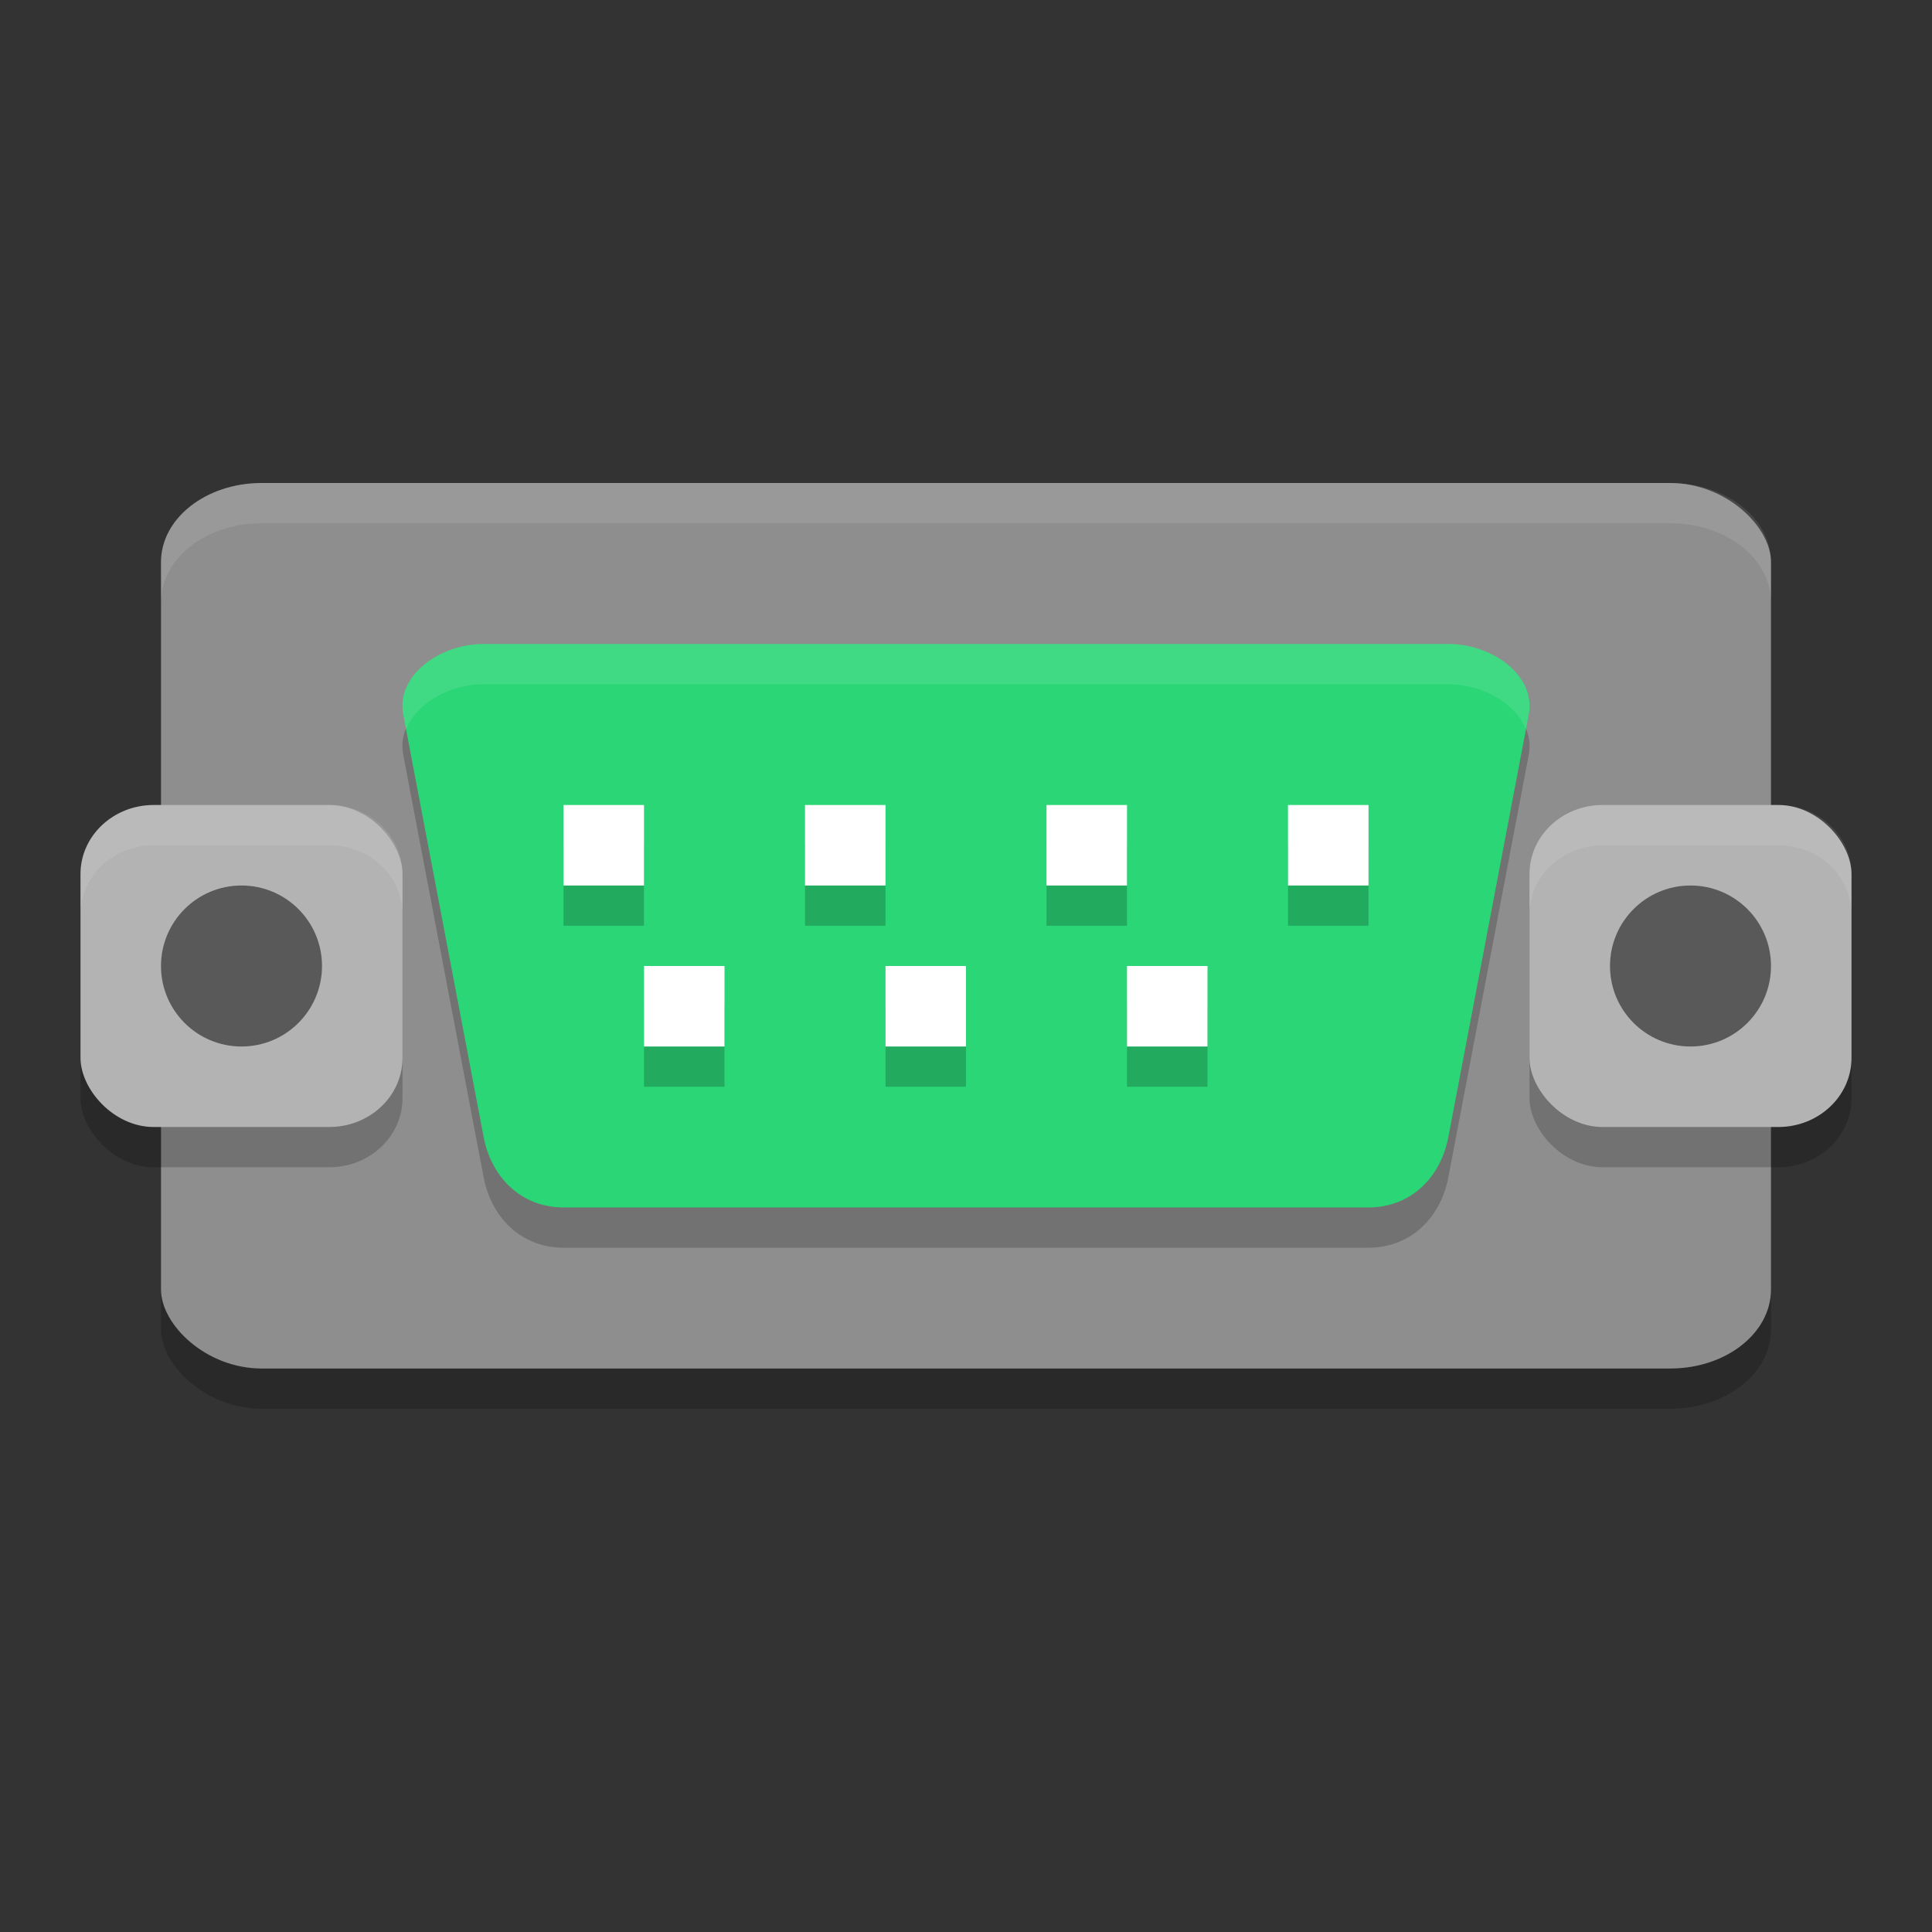 <svg width="24" height="24" version="1" xmlns="http://www.w3.org/2000/svg">
 <rect width="100%" height="100%" fill="#333333" stroke="none"/>
 <rect x="2" y="6.5" width="20" height="11" rx="1.25" ry=".982" style="opacity:.2"/>
 <rect x="2" y="6" width="20" height="11" rx="1.25" ry=".982" style="fill:#8e8e8e"/>
 <path d="m6.009 8.5h11.983c0.553 0 1.089 0.397 0.999 0.875l-0.999 5.25c-0.091 0.478-0.445 0.875-0.999 0.875h-9.986c-0.553 0-0.908-0.397-0.999-0.875l-0.999-5.25c-0.091-0.478 0.445-0.875 0.999-0.875z" style="opacity:.2"/>
 <rect x="1" y="10.5" width="4" height="4" rx=".909" ry=".858" style="opacity:.2"/>
 <rect x="1" y="10" width="4" height="4" rx=".909" ry=".858" style="fill:#b3b3b3"/>
 <rect x="19" y="10.5" width="4" height="4" rx=".909" ry=".858" style="opacity:.2"/>
 <rect x="19" y="10" width="4" height="4" rx=".909" ry=".858" style="fill:#b3b3b3"/>
 <circle cx="3" cy="12" r="1" style="opacity:.5"/>
 <circle cx="21" cy="12" r="1" style="opacity:.5"/>
 <path d="M 1.909,10 C 1.406,10 1,10.383 1,10.858 l 0,0.5 C 1,10.883 1.406,10.5 1.909,10.5 l 2.182,0 C 4.594,10.5 5,10.883 5,11.358 l 0,-0.5 C 5,10.383 4.594,10 4.091,10 l -2.182,0 z" style="fill:#ffffff;opacity:.1"/>
 <path d="m19.909 10c-0.504 0-0.909 0.383-0.909 0.858v0.5c0-0.475 0.406-0.858 0.909-0.858h2.182c0.504 0 0.909 0.383 0.909 0.858v-0.5c0-0.475-0.406-0.858-0.909-0.858h-2.182z" style="fill:#ffffff;opacity:.1"/>
 <path d="m6.009 8h11.983c0.553 0 1.089 0.397 0.999 0.875l-0.999 5.25c-0.091 0.478-0.445 0.875-0.999 0.875h-9.986c-0.553 0-0.908-0.397-0.999-0.875l-0.999-5.25c-0.091-0.478 0.445-0.875 0.999-0.875z" style="fill:#2bd677"/>
 <path d="m7 10.5v1h1v-1h-1zm3 0v1h1v-1h-1zm3 0v1h1v-1h-1zm3 0v1h1v-1h-1zm-8 2v1h1v-1h-1zm3 0v1h1v-1h-1zm3 0v1h1v-1h-1z" style="opacity:.2"/>
 <path d="m7 10v1h1v-1h-1zm3 0v1h1v-1h-1zm3 0v1h1v-1h-1zm3 0v1h1v-1h-1zm-8 2v1h1v-1h-1zm3 0v1h1v-1h-1zm3 0v1h1v-1h-1z" style="fill:#ffffff"/>
 <path d="m3.25 6c-0.693 0-1.25 0.438-1.25 0.982v0.5c0-0.544 0.557-0.982 1.25-0.982h17.5c0.693 0 1.25 0.438 1.25 0.982v-0.5c0-0.544-0.557-0.982-1.25-0.982h-17.5z" style="fill:#ffffff;opacity:.1"/>
 <path d="m6.008 8c-0.553 0-1.089 0.397-0.998 0.875l0.035 0.184c0.129-0.324 0.539-0.559 0.963-0.559h11.984c0.424 0 0.834 0.234 0.963 0.559l0.035-0.184c0.091-0.478-0.445-0.875-0.998-0.875h-11.984z" style="fill:#ffffff;opacity:.1"/>
</svg>
